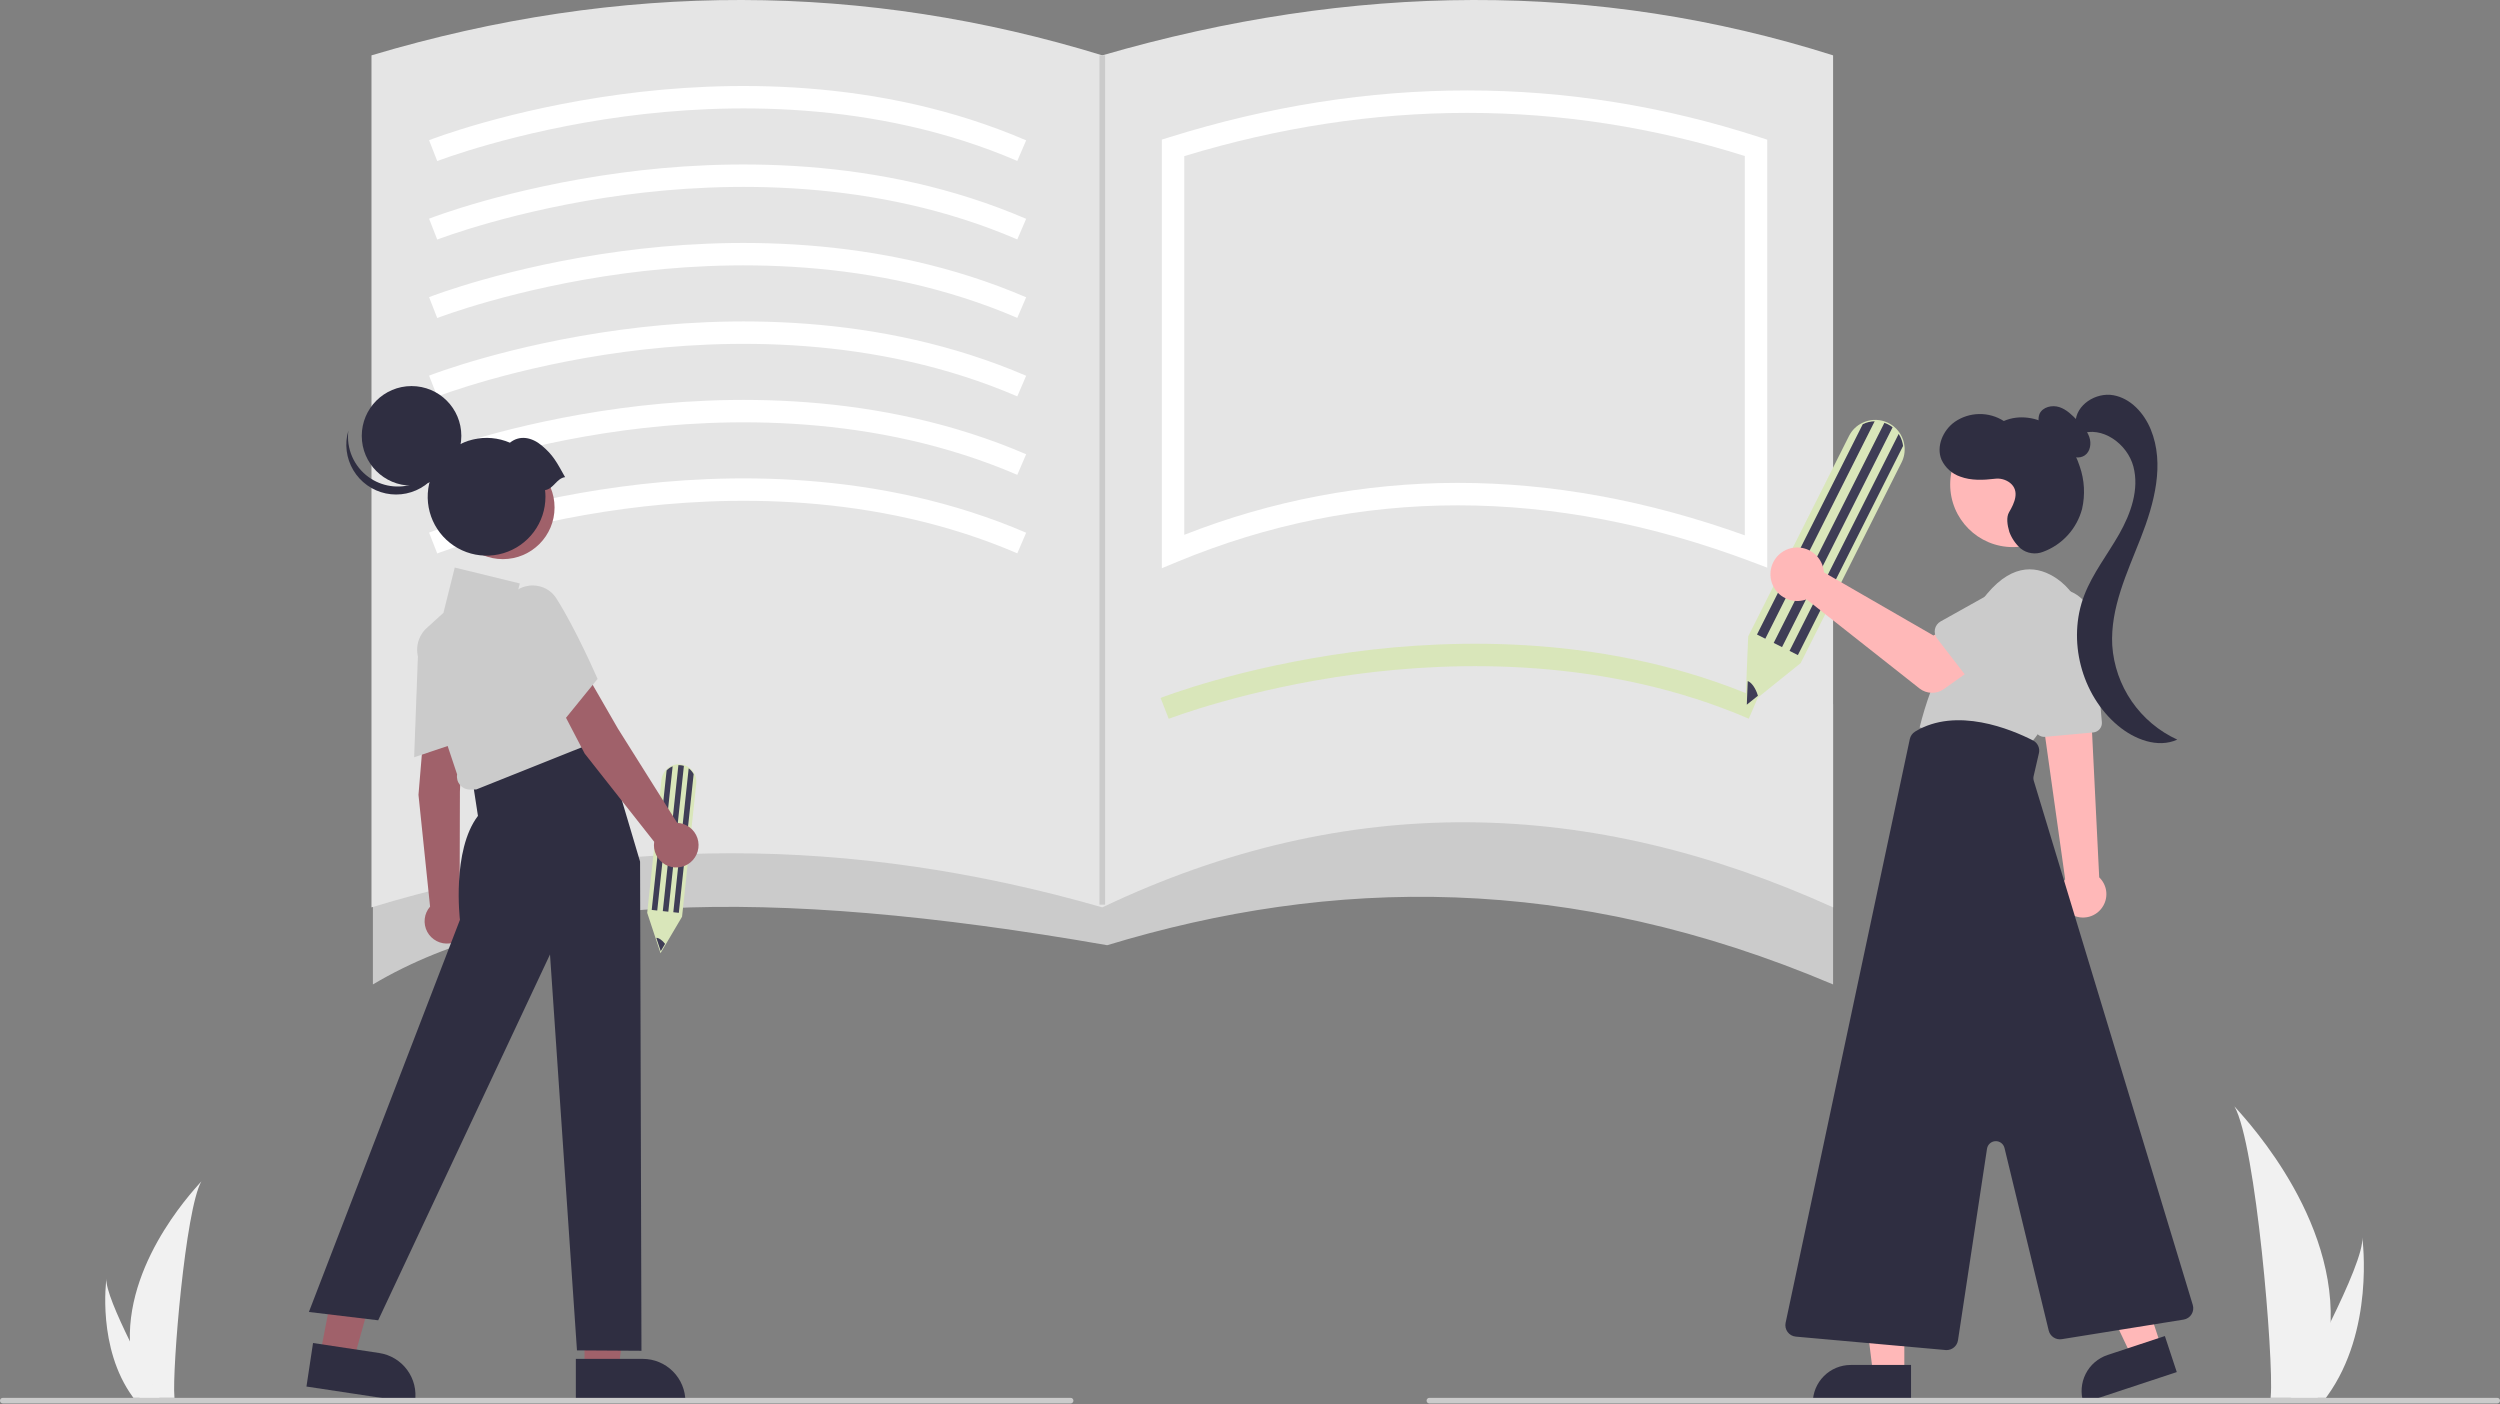 <svg width="892" height="501" viewBox="0 0 892 501" fill="none" xmlns="http://www.w3.org/2000/svg">
<rect x="0" y="0" width="892" height="501" fill="#808080" stroke="none"/>
<g clip-path="url(#clip0_3284_296)">
<path d="M831.58 471.597C831.338 480.616 829.827 489.557 827.092 498.154C827.031 498.354 826.964 498.55 826.898 498.75H810.15C810.167 498.571 810.186 498.371 810.203 498.154C811.32 485.316 804.94 408.112 797.242 394.75C797.917 395.834 832.879 430.805 831.58 471.597Z" fill="#F1F1F1"/>
<path d="M830.32 498.154C830.18 498.353 830.035 498.553 829.885 498.749H817.32C817.416 498.579 817.526 498.38 817.654 498.154C819.729 494.408 825.873 483.207 831.576 471.596C837.702 459.119 843.327 446.168 842.853 441.48C843 442.537 847.241 474.765 830.32 498.154Z" fill="#F1F1F1"/>
<path d="M46.346 478.583C46.526 485.282 47.648 491.922 49.68 498.307C49.725 498.455 49.775 498.601 49.824 498.75H62.263C62.249 498.617 62.236 498.468 62.223 498.307C61.394 488.773 66.132 431.434 71.849 421.51C71.348 422.315 45.382 448.287 46.346 478.583Z" fill="#F1F1F1"/>
<path d="M47.283 498.307C47.388 498.456 47.496 498.604 47.606 498.75H56.938C56.868 498.624 56.786 498.475 56.691 498.307C55.149 495.525 50.586 487.207 46.351 478.583C41.801 469.316 37.624 459.698 37.975 456.217C37.866 457.001 34.717 480.937 47.283 498.307Z" fill="#F1F1F1"/>
<path d="M654.047 351.25C560.1 311.436 475.105 312.949 395.047 337.25C271.694 315.707 187.228 319.04 133.047 351.25V251.25H654.047V351.25Z" fill="#CBCBCB"/>
<path d="M654.047 323.75C567.495 284.533 481.047 282.001 393.297 323.75C303.419 297.872 216.533 298.142 132.547 323.75V19.75C221.841 -6.901 308.701 -6.261 393.297 19.75C482.658 -6.171 569.653 -6.993 654.047 19.75V323.75Z" fill="#E5E5E5"/>
<path d="M156.005 57.475L153.094 50.024C154.235 49.578 181.501 39.037 221.517 33.66C258.513 28.688 313.633 27.501 366.13 50.075L362.97 57.424C312.228 35.606 258.739 36.755 222.8 41.559C183.684 46.79 156.277 57.369 156.005 57.475Z" fill="white"/>
<path d="M156.005 85.477L153.094 78.025C154.235 77.579 181.501 67.038 221.517 61.661C258.513 56.69 313.633 55.503 366.13 78.076L362.97 85.426C312.228 63.607 258.739 64.755 222.8 69.561C183.684 74.792 156.277 85.371 156.005 85.477Z" fill="white"/>
<path d="M156.005 113.475L153.094 106.024C154.235 105.578 181.501 95.037 221.517 89.66C258.513 84.688 313.633 83.501 366.13 106.074L362.97 113.424C312.228 91.606 258.739 92.754 222.8 97.559C183.684 102.79 156.277 113.369 156.005 113.475Z" fill="white"/>
<path d="M156.005 141.477L153.094 134.025C154.235 133.58 181.501 123.038 221.517 117.662C258.513 112.69 313.633 111.502 366.13 134.076L362.97 141.426C312.228 119.607 258.739 120.756 222.8 125.561C183.684 130.792 156.277 141.371 156.005 141.477Z" fill="white"/>
<path d="M156.005 169.475L153.094 162.024C154.235 161.578 181.501 151.037 221.517 145.66C258.513 140.688 313.633 139.501 366.13 162.074L362.97 169.424C312.228 147.605 258.739 148.754 222.8 153.559C183.684 158.79 156.277 169.369 156.005 169.475Z" fill="white"/>
<path d="M156.005 197.477L153.094 190.025C154.235 189.579 181.501 179.038 221.517 173.661C258.513 168.69 313.633 167.502 366.13 190.076L362.97 197.426C312.228 175.607 258.739 176.756 222.8 181.561C183.684 186.792 156.277 197.37 156.005 197.477Z" fill="white"/>
<path d="M417.005 256.477L414.094 249.025C415.235 248.579 442.501 238.038 482.517 232.661C519.513 227.69 574.633 226.502 627.13 249.076L623.97 256.426C573.228 234.607 519.739 235.756 483.8 240.561C444.684 245.792 417.277 256.37 417.005 256.477Z" fill="#D9E6BA"/>
<path d="M414.547 202.738V49.809L417.354 48.932C488.498 26.709 559.296 26.713 627.782 48.945L630.547 49.842V202.535L625.135 200.492C553.865 173.593 484.874 173.577 420.079 200.444L414.547 202.738ZM520.11 172.288C553.595 172.288 587.741 178.53 622.547 191.013V55.669C557.433 35.135 490.17 35.146 422.547 55.702V190.828C453.618 178.586 486.714 172.297 520.11 172.288Z" fill="white"/>
<path d="M622.711 252.513L623.759 227.062L659.705 155.592C660.718 153.56 662.371 151.917 664.409 150.916C665.657 150.293 667.016 149.926 668.408 149.835C669.799 149.744 671.195 149.931 672.513 150.386C674.04 150.913 675.425 151.785 676.559 152.935C677.693 154.084 678.547 155.48 679.053 157.014C679.27 157.676 679.422 158.358 679.508 159.049C679.764 161.102 679.401 163.183 678.466 165.028L642.471 236.594L622.711 252.513Z" fill="#D9E6BA"/>
<path d="M668.885 150.314L629.866 227.894L626.891 226.398L664.63 151.364C665.952 150.702 667.406 150.344 668.885 150.314Z" fill="#3F3D56"/>
<path d="M679.015 159.113L641.483 233.736L638.508 232.239L677.447 154.82C677.926 155.551 678.307 156.341 678.581 157.171C678.788 157.803 678.933 158.453 679.015 159.113Z" fill="#3F3D56"/>
<path d="M675.278 152.454L635.827 230.892L632.852 229.395L672.352 150.859C672.773 151.003 673.183 151.176 673.581 151.377C674.18 151.679 674.749 152.04 675.278 152.454Z" fill="#3F3D56"/>
<path d="M627.228 248.238L623.258 251.435L623.591 243.006C624.954 243.479 626.429 245.531 627.228 248.238Z" fill="#3F3D56"/>
<path d="M235.674 340.104L230.922 325.688L235.985 278.287C236.124 276.941 236.701 275.678 237.628 274.692C238.193 274.083 238.875 273.593 239.632 273.251C240.389 272.908 241.207 272.72 242.037 272.698C242.999 272.671 243.954 272.867 244.828 273.271C245.702 273.674 246.471 274.274 247.075 275.023C247.334 275.347 247.562 275.695 247.755 276.063C248.328 277.154 248.562 278.391 248.428 279.616L243.358 327.081L235.674 340.104Z" fill="#D9E6BA"/>
<path d="M240 273.418L234.504 324.872L232.531 324.661L237.847 274.896C238.446 274.249 239.181 273.744 240 273.418Z" fill="#3F3D56"/>
<path d="M247.494 276.202L242.207 325.695L240.234 325.484L245.719 274.137C246.139 274.444 246.518 274.804 246.845 275.21C247.092 275.519 247.31 275.851 247.494 276.202Z" fill="#3F3D56"/>
<path d="M244.014 273.273L238.457 325.295L236.484 325.085L242.048 272.997C242.313 272.989 242.578 272.999 242.842 273.028C243.24 273.07 243.632 273.153 244.014 273.273Z" fill="#3F3D56"/>
<path d="M237.298 336.773L235.754 339.389L234.172 334.618C235.031 334.596 236.285 335.431 237.298 336.773Z" fill="#3F3D56"/>
<path d="M750.437 323.199C749.895 324.146 749.173 324.976 748.31 325.644C747.448 326.312 746.462 326.803 745.41 327.089C743.285 327.669 741.016 327.38 739.104 326.286C737.192 325.193 735.792 323.385 735.213 321.259C734.634 319.134 734.923 316.866 736.017 314.954C736.035 314.921 736.054 314.889 736.073 314.857C736.305 314.468 736.567 314.097 736.855 313.747L729.869 263.952L729.66 262.46L728.24 252.299L728.031 250.834L728.805 250.87L742.341 251.489L745.97 251.653L746.425 260.922L748.999 313.038C750.344 314.324 751.217 316.026 751.478 317.869C751.739 319.712 751.372 321.589 750.437 323.199Z" fill="#FFB8B8"/>
<path d="M729.698 262.91L746.886 261.333C747.778 261.249 748.6 260.816 749.173 260.128C749.746 259.44 750.024 258.553 749.946 257.661L746.762 221.918C746.455 218.476 744.793 215.296 742.141 213.079C739.49 210.862 736.066 209.789 732.623 210.097C729.181 210.404 726.001 212.066 723.784 214.718C721.567 217.37 720.494 220.793 720.802 224.236C720.824 224.482 720.853 224.727 720.889 224.972L726.043 260.031C726.161 260.834 726.564 261.568 727.178 262.099C727.792 262.63 728.577 262.923 729.389 262.925C729.492 262.926 729.595 262.921 729.698 262.91Z" fill="#CBCBCB"/>
<path d="M742.728 234.034C744.466 229.109 744.547 223.752 742.957 218.777C741.367 213.803 738.195 209.485 733.923 206.481C727.441 202.047 718.572 200.455 709.02 211.826C697.462 225.707 689.218 242.04 684.914 259.584L724.03 265.951C724.03 265.951 737.332 249.691 742.728 234.034Z" fill="#CBCBCB"/>
<path d="M679.466 490.204H668.313L663.008 447.188H679.467L679.466 490.204Z" fill="#FFB8B8"/>
<path d="M646.805 500.56H681.855V487.018H660.347C656.755 487.018 653.311 488.444 650.771 490.984C648.231 493.524 646.805 496.968 646.805 500.56Z" fill="#2F2E41"/>
<path d="M771.151 480.478L760.563 483.979L742.023 444.801L757.652 439.635L771.151 480.478Z" fill="#FFB8B8"/>
<path d="M743.395 500.559L776.675 489.559L772.425 476.701L752.003 483.451C748.593 484.578 745.77 487.014 744.156 490.222C742.542 493.431 742.268 497.149 743.395 500.559Z" fill="#2F2E41"/>
<path d="M718.171 195.203C730.51 195.203 740.513 185.2 740.513 172.86C740.513 160.521 730.51 150.518 718.171 150.518C705.831 150.518 695.828 160.521 695.828 172.86C695.828 185.2 705.831 195.203 718.171 195.203Z" fill="#FFB8B8"/>
<path d="M698.607 478.23L708.963 409.873C709.074 409.143 709.434 408.475 709.983 407.981C710.532 407.488 711.235 407.201 711.972 407.169C712.709 407.137 713.435 407.361 714.025 407.805C714.614 408.248 715.032 408.883 715.206 409.6L730.978 474.743C731.226 475.741 731.839 476.611 732.695 477.18C733.551 477.75 734.589 477.979 735.606 477.823L779.111 470.831C779.688 470.738 780.239 470.523 780.726 470.2C781.212 469.877 781.624 469.454 781.934 468.958C782.244 468.463 782.444 467.907 782.521 467.328C782.597 466.748 782.549 466.159 782.38 465.6L725.651 278.571C725.49 278.039 725.471 277.475 725.596 276.933L727.484 268.746C727.692 267.859 727.596 266.927 727.212 266.101C726.829 265.274 726.179 264.6 725.368 264.185C717.643 260.244 698.077 252.049 683.312 261.025C682.833 261.317 682.418 261.704 682.093 262.162C681.768 262.62 681.539 263.139 681.421 263.688L637.105 471.976C636.985 472.543 636.986 473.128 637.108 473.694C637.231 474.26 637.472 474.794 637.816 475.259C638.16 475.725 638.598 476.113 639.103 476.397C639.608 476.681 640.167 476.854 640.744 476.906L694.194 481.692C694.315 481.703 694.436 481.709 694.558 481.709C695.536 481.707 696.482 481.355 697.224 480.717C697.966 480.079 698.456 479.197 698.604 478.229L698.607 478.23Z" fill="#2F2E41"/>
<path d="M732.991 157.075C731.307 156.062 729.813 154.763 728.575 153.236C727.964 152.465 727.562 151.549 727.407 150.577C727.253 149.605 727.351 148.61 727.693 147.687C728.821 145.196 732.175 144.412 734.775 145.257C737.375 146.102 739.383 148.143 741.282 150.108C742.955 151.837 744.676 153.649 745.467 155.922C746.257 158.195 745.852 161.078 743.878 162.458C741.941 163.812 739.155 163.258 737.292 161.804C735.533 160.215 734.13 158.271 733.176 156.101L732.991 157.075Z" fill="#2F2E41"/>
<path d="M740.555 150.709C740.678 144.414 747.854 139.899 754.052 141.016C760.249 142.132 765.012 147.415 767.397 153.243C772.434 165.555 768.653 179.604 763.799 191.995C758.945 204.386 752.937 216.955 753.646 230.24C754.125 237.421 756.535 244.338 760.62 250.263C764.706 256.187 770.315 260.898 776.856 263.898C769.863 267.069 761.503 263.794 755.625 258.851C742.573 247.876 737.535 228.335 743.653 212.418C746.67 204.566 751.988 197.849 756.14 190.535C760.292 183.22 763.338 174.599 761.194 166.466C759.05 158.332 749.928 151.748 742.129 154.894L740.555 150.709Z" fill="#2F2E41"/>
<path d="M716.833 182.775C718.78 179.484 720.744 175.163 717.186 172.286C716.412 171.689 715.526 171.252 714.581 171.003C713.636 170.753 712.65 170.694 711.682 170.83C707.669 171.314 703.298 171.514 699.412 170.055C697.955 169.554 696.614 168.765 695.468 167.735C694.321 166.705 693.394 165.455 692.74 164.06C690.739 159.308 693.246 153.533 697.438 150.529C700.004 148.758 703.034 147.784 706.151 147.729C709.267 147.674 712.331 148.54 714.957 150.219C720.388 147.82 726.977 148.887 731.911 152.189C736.845 155.491 740.221 160.779 742.054 166.426C743.744 171.286 744.035 176.523 742.894 181.54C741.976 185.03 740.231 188.248 737.805 190.921C735.38 193.594 732.346 195.643 728.961 196.894C727.643 197.415 726.211 197.579 724.809 197.371C723.407 197.164 722.084 196.592 720.973 195.712C719.167 194.092 717.779 192.059 716.93 189.786C716.189 187.296 715.793 184.534 716.833 182.775Z" fill="#2F2E41"/>
<path d="M650.552 202.711C650.664 203.202 650.736 203.701 650.77 204.203L689.847 226.746L699.345 221.278L709.47 234.534L693.596 245.849C692.314 246.763 690.769 247.237 689.194 247.198C687.62 247.16 686.1 246.612 684.863 245.636L644.565 213.846C642.746 214.52 640.765 214.624 638.885 214.144C637.005 213.665 635.316 212.624 634.043 211.161C632.769 209.698 631.971 207.882 631.755 205.954C631.539 204.026 631.915 202.078 632.833 200.369C633.751 198.66 635.167 197.272 636.894 196.387C638.621 195.503 640.576 195.166 642.499 195.42C644.422 195.675 646.222 196.508 647.66 197.811C649.097 199.113 650.104 200.822 650.547 202.711L650.552 202.711Z" fill="#FFB8B8"/>
<path d="M691.152 227.815L703.782 244.184C704.142 244.649 704.597 245.031 705.117 245.305C705.638 245.578 706.211 245.736 706.798 245.769C707.384 245.801 707.971 245.706 708.519 245.491C709.066 245.276 709.56 244.946 709.968 244.523L724.265 229.676C725.468 228.787 726.483 227.668 727.253 226.386C728.023 225.103 728.532 223.681 728.751 222.201C728.97 220.721 728.895 219.213 728.53 217.762C728.165 216.311 727.518 214.946 726.625 213.746C725.731 212.546 724.61 211.534 723.325 210.768C722.04 210.002 720.617 209.497 719.136 209.282C717.656 209.067 716.148 209.146 714.698 209.515C713.248 209.884 711.885 210.536 710.688 211.432C710.564 211.524 710.443 211.619 710.323 211.716L692.391 221.742C691.878 222.029 691.433 222.424 691.085 222.899C690.738 223.374 690.498 223.918 690.38 224.494C690.262 225.071 690.27 225.666 690.403 226.239C690.535 226.812 690.79 227.349 691.15 227.815H691.152Z" fill="#CBCBCB"/>
<path d="M208.549 488.809L220.672 488.808L226.44 442.047L208.547 442.048L208.549 488.809Z" fill="#A0616A"/>
<path d="M205.461 484.851L229.336 484.85H229.337C233.372 484.85 237.242 486.453 240.096 489.306C242.949 492.16 244.552 496.029 244.552 500.065V500.559L205.462 500.56L205.461 484.851Z" fill="#2F2E41"/>
<path d="M114.156 483.56L126.143 485.372L138.836 439.998L123.121 437.324L114.156 483.56Z" fill="#A0616A"/>
<path d="M111.691 479.186L135.299 482.754C139.288 483.357 142.876 485.521 145.271 488.769C147.666 492.016 148.672 496.082 148.069 500.072L147.995 500.561L109.344 494.719L111.691 479.186Z" fill="#2F2E41"/>
<path d="M151.533 257.07L164.994 260.597L164.099 282.421L163.988 322.155C165.314 323.072 166.33 324.37 166.902 325.878C167.475 327.385 167.576 329.031 167.193 330.597C166.809 332.164 165.959 333.576 164.756 334.649C163.552 335.722 162.051 336.404 160.451 336.605C158.851 336.806 157.228 336.517 155.796 335.775C154.364 335.033 153.191 333.875 152.432 332.452C151.673 331.029 151.364 329.41 151.546 327.808C151.727 326.205 152.391 324.696 153.449 323.479L149.312 283.599L151.533 257.07Z" fill="#A0616A"/>
<path d="M149.189 232.074C149.263 229.965 149.943 227.922 151.148 226.189C152.353 224.456 154.031 223.107 155.982 222.302C157.808 221.485 159.833 221.219 161.809 221.537C163.784 221.854 165.624 222.742 167.102 224.091C168.164 225.04 169.007 226.209 169.571 227.518C170.134 228.826 170.406 230.241 170.367 231.665C170.402 244.45 167.516 263.085 167.487 263.271L167.441 263.568L147.766 270.194L149.189 232.074Z" fill="#CBCBCB"/>
<path d="M184.376 268.364L214.469 260.574L228.38 307.424L228.875 481.959L205.862 481.815L196.242 340.551L134.933 471.081L110.211 468.115L164.104 328.19C164.104 328.19 161.137 303.469 170.532 291.108L168.554 278.253L184.376 268.364Z" fill="#2F2E41"/>
<path d="M164.083 280.02C163.662 279.508 163.356 278.912 163.187 278.272C163.017 277.632 162.987 276.963 163.099 276.31L149.372 235.13C148.731 233.205 148.663 231.135 149.176 229.172C149.689 227.209 150.761 225.437 152.262 224.072L158.221 218.655L162.259 202.502L185.469 208.175L183.557 215.825L194.061 213.915L216.186 263.193L169.939 281.678L167.662 281.714C166.977 281.715 166.3 281.563 165.681 281.27C165.062 280.977 164.516 280.55 164.083 280.02Z" fill="#CBCBCB"/>
<path d="M196.297 245.252L209.558 241.037L220.467 259.96L241.613 293.601C243.224 293.667 244.777 294.221 246.066 295.189C247.356 296.157 248.321 297.494 248.834 299.022C249.347 300.551 249.384 302.199 248.94 303.75C248.496 305.3 247.592 306.678 246.347 307.704C245.103 308.729 243.576 309.352 241.97 309.49C240.363 309.629 238.752 309.277 237.351 308.48C235.949 307.683 234.822 306.48 234.119 305.029C233.416 303.577 233.17 301.947 233.414 300.353L208.601 268.86L196.297 245.252Z" fill="#A0616A"/>
<path d="M180.954 225.375C179.889 223.553 179.372 221.463 179.464 219.355C179.555 217.246 180.252 215.209 181.471 213.487C182.578 211.82 184.148 210.513 185.987 209.726C187.826 208.939 189.855 208.705 191.825 209.054C193.231 209.288 194.568 209.827 195.744 210.631C196.919 211.435 197.906 212.486 198.634 213.711C205.497 224.496 213.019 241.789 213.094 241.962L213.213 242.237L200.127 258.353L180.954 225.375Z" fill="#CBCBCB"/>
<path d="M179.426 199.498C189.61 199.498 197.867 191.241 197.867 181.056C197.867 170.872 189.61 162.615 179.426 162.615C169.241 162.615 160.984 170.872 160.984 181.056C160.984 191.241 169.241 199.498 179.426 199.498Z" fill="#A0616A"/>
<path d="M146.842 173.277C156.652 173.277 164.605 165.324 164.605 155.514C164.605 145.703 156.652 137.75 146.842 137.75C137.031 137.75 129.078 145.703 129.078 155.514C129.078 165.324 137.031 173.277 146.842 173.277Z" fill="#2F2E41"/>
<path d="M131.521 170.223C133.82 171.885 136.484 172.972 139.289 173.393C142.095 173.815 144.96 173.558 147.646 172.645C150.332 171.731 152.76 170.188 154.727 168.144C156.694 166.1 158.143 163.615 158.953 160.896C158.646 163.333 157.838 165.679 156.579 167.787C155.32 169.896 153.638 171.72 151.638 173.146C149.638 174.571 147.365 175.566 144.961 176.069C142.557 176.571 140.076 176.569 137.672 176.064C135.269 175.559 132.997 174.561 130.999 173.133C129.001 171.706 127.321 169.879 126.064 167.769C124.808 165.659 124.002 163.312 123.699 160.875C123.395 158.438 123.6 155.965 124.301 153.611C123.903 156.773 124.363 159.984 125.634 162.907C126.904 165.83 128.938 168.357 131.521 170.223Z" fill="#2F2E41"/>
<path d="M201.622 170.242C198.52 164.69 197.334 162.371 193.335 158.995C189.8 156.009 185.45 155.132 181.942 157.961C177.793 156.168 173.175 155.762 168.776 156.802C164.376 157.842 160.43 160.274 157.522 163.736C154.615 167.198 152.902 171.505 152.638 176.018C152.373 180.531 153.572 185.009 156.055 188.786C158.538 192.564 162.173 195.44 166.421 196.987C170.669 198.534 175.302 198.669 179.633 197.373C183.964 196.077 187.761 193.418 190.461 189.792C193.161 186.166 194.619 181.766 194.618 177.245C194.615 176.451 194.567 175.658 194.475 174.87C197.524 174.441 198.572 170.67 201.622 170.242Z" fill="#2F2E41"/>
<path d="M382 500.75H1C0.735 500.75 0.48 500.645 0.293 500.457C0.105 500.27 0 500.015 0 499.75C0 499.485 0.105 499.23 0.293 499.043C0.48 498.855 0.735 498.75 1 498.75H382C382.265 498.75 382.52 498.855 382.707 499.043C382.895 499.23 383 499.485 383 499.75C383 500.015 382.895 500.27 382.707 500.457C382.52 500.645 382.265 500.75 382 500.75Z" fill="#CBCBCB"/>
<path d="M891 500.75H510C509.735 500.75 509.48 500.645 509.293 500.457C509.105 500.27 509 500.015 509 499.75C509 499.485 509.105 499.23 509.293 499.043C509.48 498.855 509.735 498.75 510 498.75H891C891.265 498.75 891.52 498.855 891.707 499.043C891.895 499.23 892 499.485 892 499.75C892 500.015 891.895 500.27 891.707 500.457C891.52 500.645 891.265 500.75 891 500.75Z" fill="#CBCBCB"/>
<path d="M394.297 19.75H392.297V322.788H394.297V19.75Z" fill="#CBCBCB"/>
</g>
<defs>
<clipPath id="clip0_3284_296">
<rect width="892" height="500.75" fill="white"/>
</clipPath>
</defs>
</svg>
